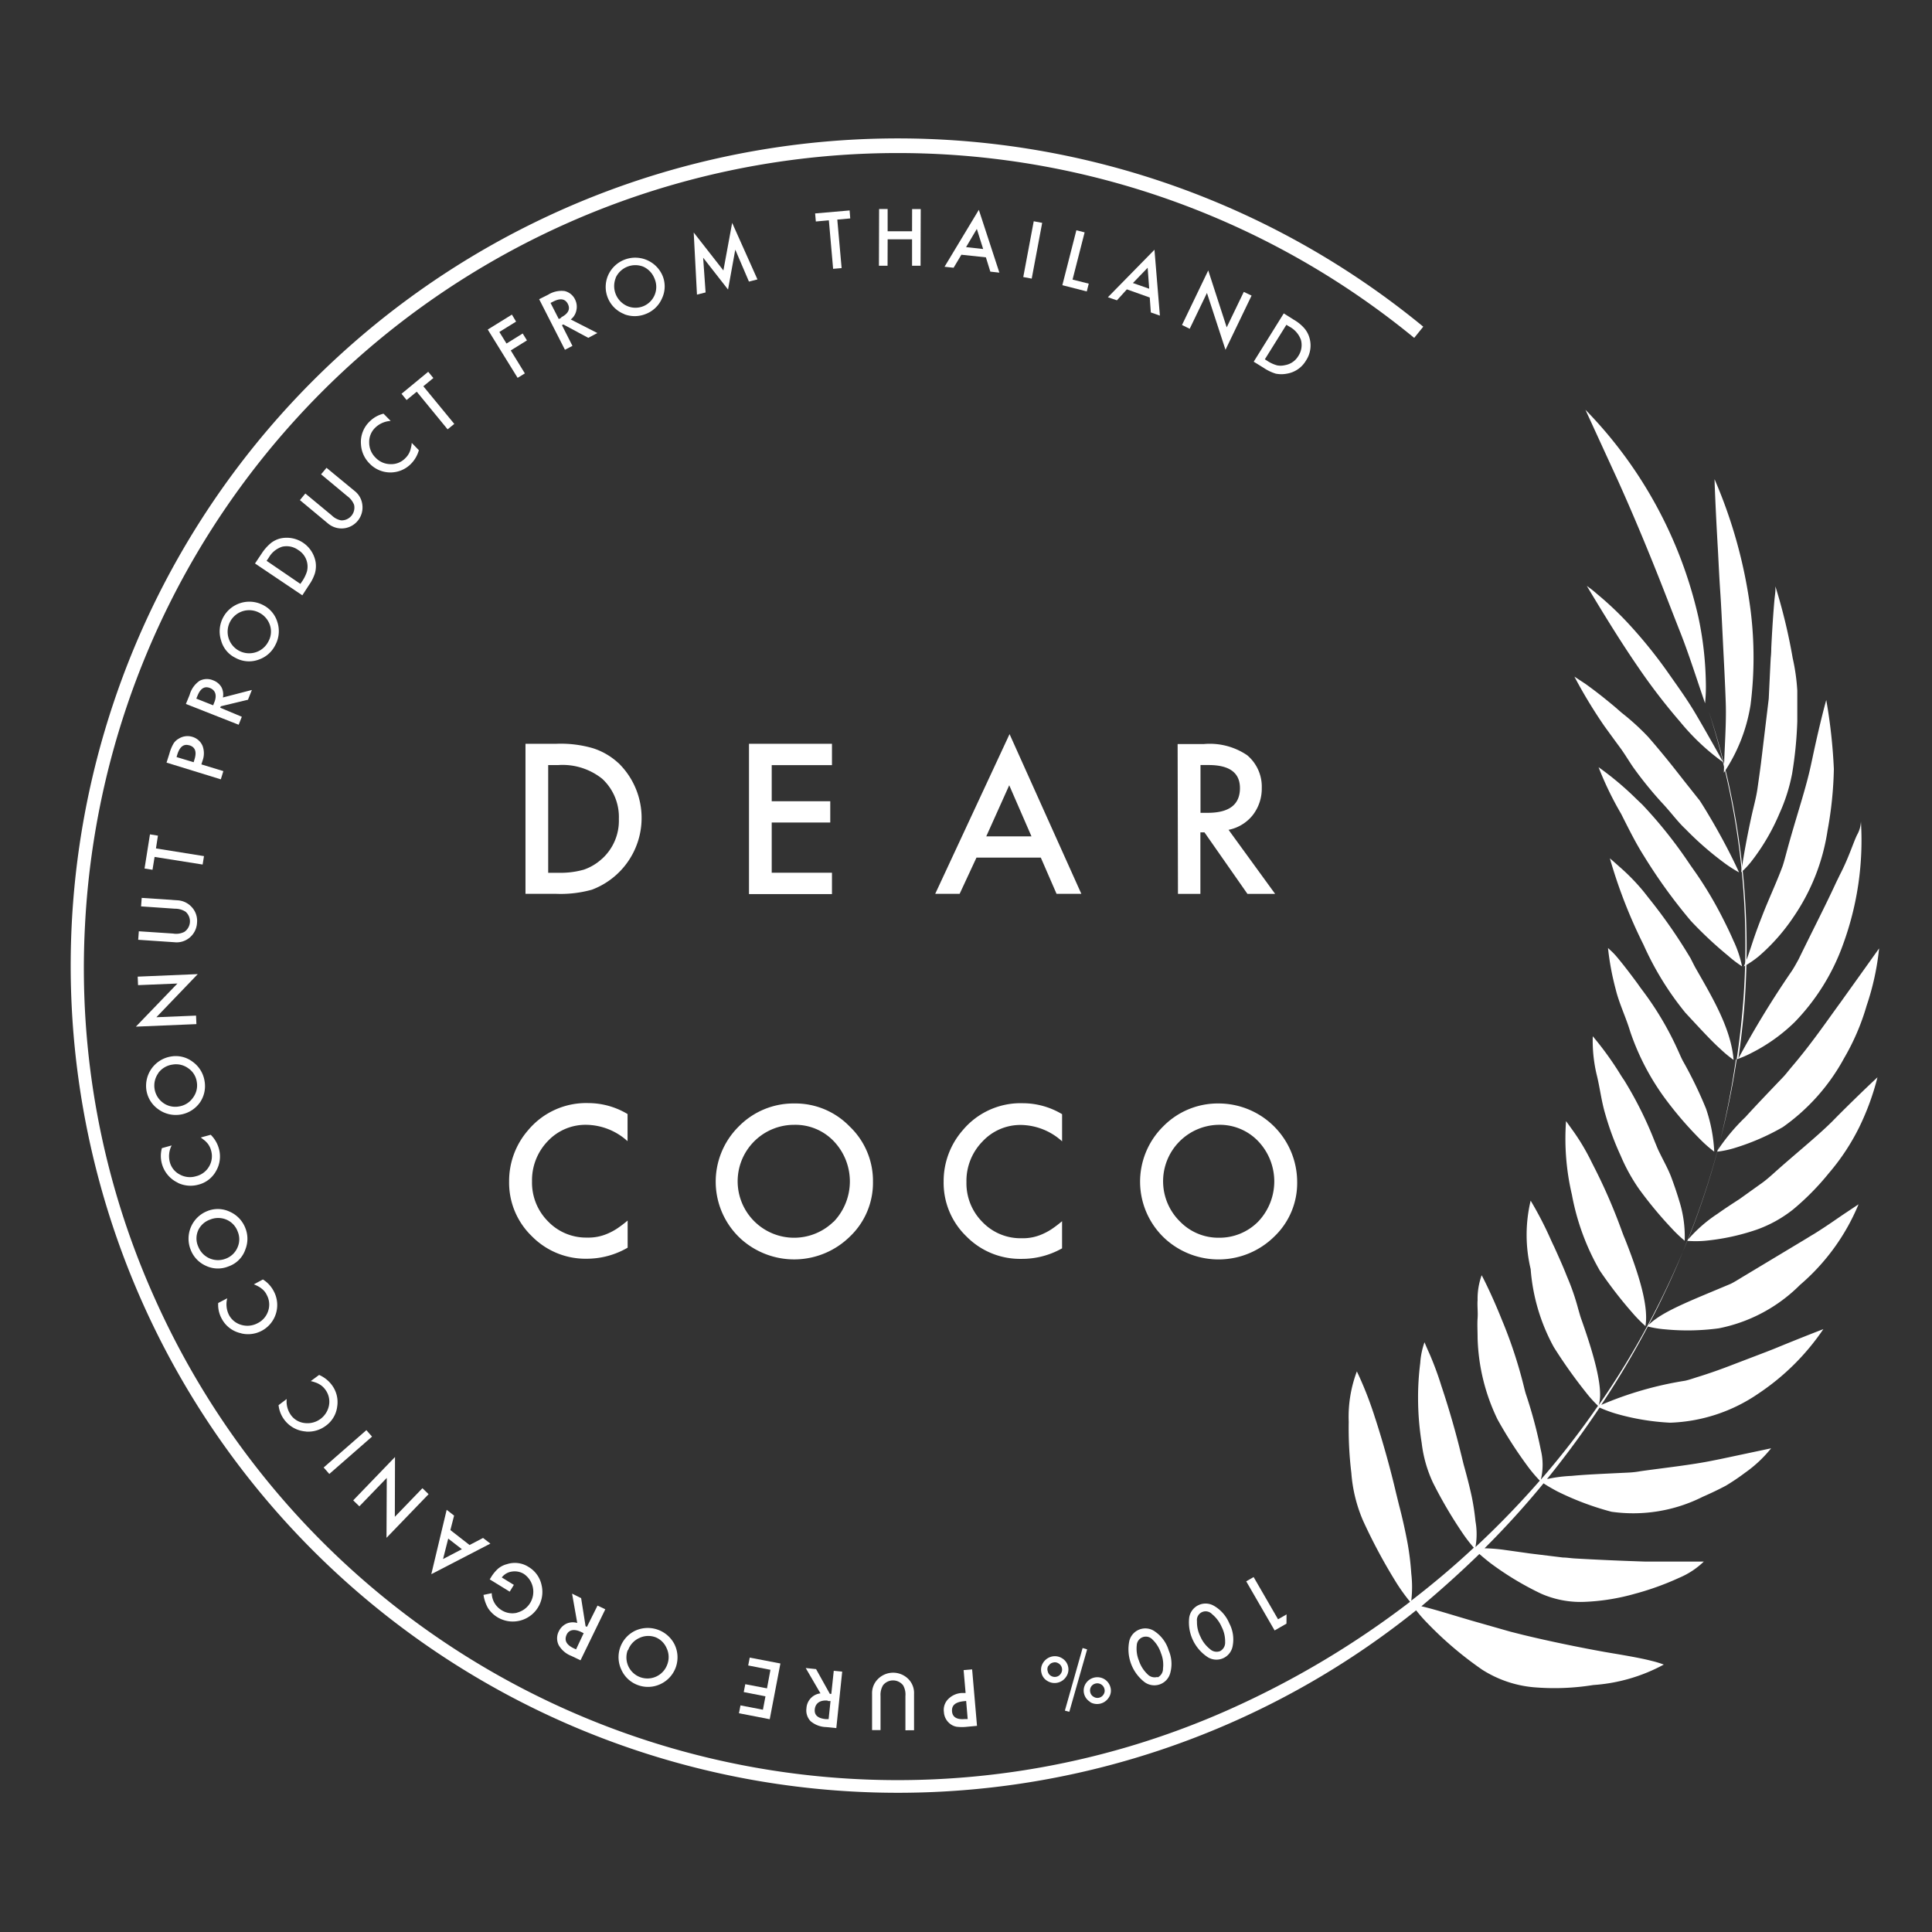 <svg xmlns="http://www.w3.org/2000/svg" width="112" height="112" viewBox="0 0 112 112">
  <rect x="0" y="0" width="112" height="112" fill="#333333" stroke="none"/>
  <g id="LOGO" transform="translate(-204.078 42.338)">
    <rect id="Rectangle_149" data-name="Rectangle 149" width="112" height="112" transform="translate(204.078 -42.338)" fill="rgba(255,255,255,0)"/>
    <g id="LOGO-2" data-name="LOGO" transform="translate(208.117 -42.801)">
      <path id="Path_6" data-name="Path 6" d="M24.115,55.052a1.128,1.128,0,0,0-.5-1.248,1.154,1.154,0,0,0-.928-.189,1.374,1.374,0,0,0-.8.629l-.126.184,1.957,1.311.126-.184a2.24,2.24,0,0,0,.273-.5Z" transform="translate(-10.364 -21.453)" fill="rgba(0,0,0,0)"/>
      <path id="Path_7" data-name="Path 7" d="M97.557,181.823c0,.336.278.488.745.446h.163l-.089-1.049h-.184C97.736,181.278,97.526,181.472,97.557,181.823Z" transform="translate(-46.4 -82.136)" fill="rgba(0,0,0,0)"/>
      <path id="Path_8" data-name="Path 8" d="M11.9,76.075l-.047.157.991.3.052-.173c.136-.435.037-.708-.3-.808S12.039,75.629,11.9,76.075Z" transform="translate(-5.653 -31.885)" fill="rgba(0,0,0,0)"/>
      <path id="Path_9" data-name="Path 9" d="M102.643,79.98l-1.353,2.964h2.644Z" transform="translate(-48.176 -34.002)" fill="rgba(0,0,0,0)"/>
      <path id="Path_10" data-name="Path 10" d="M10.8,113.231a1.206,1.206,0,0,0,.829-.525,1.175,1.175,0,0,0,.21-.887,1.149,1.149,0,0,0-.493-.8,1.2,1.2,0,0,0-.923-.215,1.219,1.219,0,0,0-.546,2.2A1.191,1.191,0,0,0,10.8,113.231Z" transform="translate(-4.474 -48.647)" fill="rgba(0,0,0,0)"/>
      <path id="Path_11" data-name="Path 11" d="M19.387,60.787a1.243,1.243,0,0,0-.944-.094,1.17,1.17,0,0,0-.719.6,1.238,1.238,0,0,0,2.187,1.154A1.18,1.18,0,0,0,20,61.511,1.259,1.259,0,0,0,19.387,60.787Z" transform="translate(-8.389 -24.807)" fill="rgba(0,0,0,0)"/>
      <path id="Path_12" data-name="Path 12" d="M118.9,174.279a.525.525,0,0,0-.907.33,1.841,1.841,0,0,0,.126.9,1.9,1.9,0,0,0,.488.776.572.572,0,0,0,.577.168.556.556,0,0,0,.33-.525,1.789,1.789,0,0,0-.121-.892A1.894,1.894,0,0,0,118.9,174.279Z" transform="translate(-56.11 -78.756)" fill="rgba(0,0,0,0)"/>
      <path id="Path_13" data-name="Path 13" d="M14.764,130.128a1.17,1.17,0,0,0,.939,0,1.191,1.191,0,0,0,.7-.661,1.154,1.154,0,0,0,0-.913,1.191,1.191,0,0,0-.65-.682,1.227,1.227,0,0,0-.955,0,1.191,1.191,0,0,0-.687.656,1.217,1.217,0,0,0,.64,1.605Z" transform="translate(-6.678 -56.726)" fill="rgba(0,0,0,0)"/>
      <path id="Path_14" data-name="Path 14" d="M127.3,79.1q0-1.338-1.82-1.338H125v2.749h.42Q127.3,80.509,127.3,79.1Z" transform="translate(-59.449 -32.946)" fill="rgba(0,0,0,0)"/>
      <path id="Path_15" data-name="Path 15" d="M14.842,69.208c-.315-.126-.556,0-.724.451l-.068.163.976.388.058-.147C15.256,69.628,15.178,69.339,14.842,69.208Z" transform="translate(-6.699 -28.859)" fill="rgba(0,0,0,0)"/>
      <path id="Path_16" data-name="Path 16" d="M83.006,182.172h.173l.11-1.049h-.157c-.467-.047-.719.1-.755.462S82.549,182.1,83.006,182.172Z" transform="translate(-39.182 -82.085)" fill="rgba(0,0,0,0)"/>
      <path id="Path_17" data-name="Path 17" d="M79.391,118.463a3.074,3.074,0,0,0-2.292-.944,3.284,3.284,0,1,0,2.282,5.618,3.378,3.378,0,0,0,0-4.674Z" transform="translate(-35.1 -51.849)" fill="rgba(0,0,0,0)"/>
      <path id="Path_18" data-name="Path 18" d="M54.861,173.64c-.142.3,0,.551.4.755l.157.073.456-.939-.142-.068C55.313,173.257,55.019,173.315,54.861,173.64Z" transform="translate(-26.077 -78.39)" fill="rgba(0,0,0,0)"/>
      <path id="Path_19" data-name="Path 19" d="M134.086,30.925a1.149,1.149,0,0,0,.157-.934,1.4,1.4,0,0,0-.656-.766l-.189-.115-1.248,2,.189.121a1.909,1.909,0,0,0,.525.231,1.075,1.075,0,0,0,.467,0,1.112,1.112,0,0,0,.755-.535Z" transform="translate(-62.848 -9.816)" fill="rgba(0,0,0,0)"/>
      <path id="Path_20" data-name="Path 20" d="M126.383,118.465a3.263,3.263,0,0,0-4.59,0,3.362,3.362,0,0,0,.037,4.69,3.1,3.1,0,0,0,2.25.913,3.147,3.147,0,0,0,2.313-.949,3.378,3.378,0,0,0,0-4.674Z" transform="translate(-57.48 -51.851)" fill="rgba(0,0,0,0)"/>
      <path id="Path_21" data-name="Path 21" d="M125.478,171.449a.506.506,0,0,0-.871.414,1.867,1.867,0,0,0,.2.892,1.893,1.893,0,0,0,.556.724.525.525,0,0,0,.876-.409,1.847,1.847,0,0,0-.2-.876,1.973,1.973,0,0,0-.561-.745Z" transform="translate(-59.261 -77.416)" fill="rgba(0,0,0,0)"/>
      <path id="Path_22" data-name="Path 22" d="M56.057,78.55a3.672,3.672,0,0,0-2.544-.8H52.92v6.242h.593a4.926,4.926,0,0,0,1.474-.184,3.2,3.2,0,0,0,1.049-5.246Z" transform="translate(-25.179 -32.939)" fill="rgba(0,0,0,0)"/>
      <path id="Path_23" data-name="Path 23" d="M112.983,180.022a.4.4,0,0,0,.32.052.42.42,0,0,0,.257-.194.394.394,0,0,0,.047-.315.425.425,0,0,0-.525-.309.414.414,0,0,0-.257.194.425.425,0,0,0-.047.32A.388.388,0,0,0,112.983,180.022Z" transform="translate(-53.632 -81.195)" fill="rgba(0,0,0,0)"/>
      <path id="Path_24" data-name="Path 24" d="M41.29,164.436l1.091-.572-.792-.614Z" transform="translate(-19.65 -73.592)" fill="rgba(0,0,0,0)"/>
      <path id="Path_25" data-name="Path 25" d="M108.3,177.657a.425.425,0,0,0,.32.047.4.4,0,0,0,.257-.194.393.393,0,0,0,.052-.315.414.414,0,0,0-.194-.262.383.383,0,0,0-.32-.047.425.425,0,0,0-.3.525A.388.388,0,0,0,108.3,177.657Z" transform="translate(-51.414 -80.067)" fill="rgba(0,0,0,0)"/>
      <path id="Path_26" data-name="Path 26" d="M60.917,24.9a1.2,1.2,0,0,0,1.6-1.574,1.254,1.254,0,0,0-.65-.7,1.175,1.175,0,0,0-.934,0,1.248,1.248,0,0,0-.031,2.292Z" transform="translate(-28.623 -6.69)" fill="rgba(0,0,0,0)"/>
      <path id="Path_27" data-name="Path 27" d="M118.4,22.8l-.855.886.944.33Z" transform="translate(-55.902 -6.816)" fill="rgba(0,0,0,0)"/>
      <path id="Path_28" data-name="Path 28" d="M62.374,176.417a1.248,1.248,0,0,0,1.511-1.71,1.175,1.175,0,0,0-.671-.619,1.2,1.2,0,0,0-.944.037,1.227,1.227,0,0,0-.635.708,1.191,1.191,0,0,0,.031.949A1.175,1.175,0,0,0,62.374,176.417Z" transform="translate(-29.282 -78.707)" fill="rgba(0,0,0,0)"/>
      <path id="Path_29" data-name="Path 29" d="M53.337,26.367l-.157.079.477.934.142-.073c.414-.215.525-.483.383-.8S53.747,26.158,53.337,26.367Z" transform="translate(-25.303 -8.448)" fill="rgba(0,0,0,0)"/>
      <path id="Path_30" data-name="Path 30" d="M99.734,18.51l-.624,1.054.991.11Z" transform="translate(-47.14 -4.776)" fill="rgba(0,0,0,0)"/>
      <path id="Path_31" data-name="Path 31" d="M55.8,76.528a3.918,3.918,0,0,0-1.484-.866,6.673,6.673,0,0,0-2.1-.257H50.41v8.7h1.8a6.72,6.72,0,0,0,2.051-.241A4.443,4.443,0,0,0,55.8,76.523Zm-.949,5.539A3.006,3.006,0,0,1,53.8,82.7a4.926,4.926,0,0,1-1.474.184h-.6V76.639h.593a3.672,3.672,0,0,1,2.544.8,3.021,3.021,0,0,1,.96,2.324A2.979,2.979,0,0,1,54.853,82.068Z" transform="translate(-23.986 -31.825)" fill="#fff"/>
      <path id="Path_32" data-name="Path 32" d="M75.11,84.123h4.81V82.885H76.427V79.974h3.394V78.741H76.427V76.648H79.92V75.41H75.11Z" transform="translate(-35.729 -31.829)" fill="#fff"/>
      <path id="Path_33" data-name="Path 33" d="M97.106,83.6l.976-2.1h3.73l.913,2.1h1.437L100,74.34,95.69,83.6Zm2.875-6.295,1.29,2.964H98.649Z" transform="translate(-45.514 -31.32)" fill="#fff"/>
      <path id="Path_34" data-name="Path 34" d="M122.5,84.122H123.8V80.555h.236l2.492,3.567h1.605l-2.7-3.714a2.387,2.387,0,0,0,1.4-.85,2.5,2.5,0,0,0,.525-1.574,2.382,2.382,0,0,0-.845-1.9,3.859,3.859,0,0,0-2.5-.65H122.48Zm1.306-7.47h.467q1.82,0,1.82,1.338,0,1.432-1.867,1.432h-.42Z" transform="translate(-58.251 -31.839)" fill="#fff"/>
      <path id="Path_35" data-name="Path 35" d="M53.106,116.377a3.625,3.625,0,0,1,2.355.949v-1.574a4.438,4.438,0,0,0-2.266-.635,4.38,4.38,0,0,0-3.5,1.574,4.48,4.48,0,0,0-1.1,2.969,4.307,4.307,0,0,0,1.317,3.174A4.359,4.359,0,0,0,53.1,124.14a4.721,4.721,0,0,0,2.366-.64v-1.574a6.907,6.907,0,0,1-.608.462,3.519,3.519,0,0,1-.561.3,2.77,2.77,0,0,1-1.18.226,3.058,3.058,0,0,1-2.271-.944,3.179,3.179,0,0,1-.923-2.313,3.263,3.263,0,0,1,.923-2.345A3,3,0,0,1,53.106,116.377Z" transform="translate(-23.12 -50.707)" fill="#fff"/>
      <path id="Path_36" data-name="Path 36" d="M79.194,116.492A4.375,4.375,0,0,0,76,115.16a4.443,4.443,0,0,0-3.221,1.322,4.5,4.5,0,0,0,.131,6.546,4.606,4.606,0,0,0,6.295-.147,4.3,4.3,0,0,0,1.343-3.189A4.354,4.354,0,0,0,79.194,116.492Zm-.934,5.524a3.273,3.273,0,1,1-2.282-5.618,3.074,3.074,0,0,1,2.292.944,3.378,3.378,0,0,1,0,4.674Z" transform="translate(-33.98 -50.728)" fill="#fff"/>
      <path id="Path_37" data-name="Path 37" d="M103.481,123.547v-1.574a6.914,6.914,0,0,1-.608.462,3.52,3.52,0,0,1-.561.3,2.769,2.769,0,0,1-1.18.226,3.058,3.058,0,0,1-2.271-.944,3.179,3.179,0,0,1-.923-2.313,3.263,3.263,0,0,1,.923-2.345,3,3,0,0,1,2.266-.965,3.625,3.625,0,0,1,2.355.949v-1.574a4.438,4.438,0,0,0-2.266-.635,4.37,4.37,0,0,0-3.5,1.574,4.48,4.48,0,0,0-1.1,2.969,4.307,4.307,0,0,0,1.317,3.174,4.359,4.359,0,0,0,3.189,1.306A4.721,4.721,0,0,0,103.481,123.547Z" transform="translate(-45.951 -50.716)" fill="#fff"/>
      <path id="Path_38" data-name="Path 38" d="M127.437,119.692a4.558,4.558,0,0,0-4.532-4.532,4.438,4.438,0,0,0-3.226,1.322,4.5,4.5,0,0,0,.131,6.546,4.6,4.6,0,0,0,6.295-.147A4.286,4.286,0,0,0,127.437,119.692Zm-4.558,3.252a3.1,3.1,0,0,1-2.229-.934,3.273,3.273,0,0,1,2.229-5.613,3.084,3.084,0,0,1,2.292.944,3.378,3.378,0,0,1,0,4.674,3.147,3.147,0,0,1-2.292.928Z" transform="translate(-56.278 -50.728)" fill="#fff"/>
      <path id="Path_39" data-name="Path 39" d="M104.8,62.916a14.823,14.823,0,0,1-1.049,2.875,12.82,12.82,0,0,1-1.768,2.68,14.965,14.965,0,0,1-2.067,2.1,7.343,7.343,0,0,1-2.13,1.18,12.956,12.956,0,0,1-3.027.645,6.327,6.327,0,0,1-.991,0c-.409,1.049-.845,2.051-1.322,3.048-.288.619-.593,1.227-.918,1.831.792-.792,2.465-1.416,4.763-2.387.194-.094.393-.22.6-.346l3.787-2.277c.147-.089.283-.178.425-.257.845-.525,1.443-.965,1.9-1.264l.7-.467a12.389,12.389,0,0,1-3.394,4.674A9.154,9.154,0,0,1,95.6,77.467a13.554,13.554,0,0,1-3.121.058,5.985,5.985,0,0,1-.991-.163,51.477,51.477,0,0,1-2.7,4.543,20.422,20.422,0,0,1,4.863-1.4c.215-.047.441-.126.671-.2.719-.22,1.427-.472,2.1-.734l1.936-.74.441-.173c1.7-.7,2.864-1.144,2.864-1.144a13.754,13.754,0,0,1-3.772,3.74,9.589,9.589,0,0,1-5.109,1.684,13.77,13.77,0,0,1-3.147-.525,7.517,7.517,0,0,1-.944-.351q-1.427,2.14-3.048,4.144a8.231,8.231,0,0,1,1.427-.184c.845-.084,1.972-.126,3.331-.194a5.287,5.287,0,0,0,.671-.079c1.374-.194,2.953-.362,4.2-.619l.446-.089,2.917-.619a7.344,7.344,0,0,1-1.495,1.406,12.786,12.786,0,0,1-1.128.761c-.425.226-.887.446-1.343.645a8.965,8.965,0,0,1-5.293.866,16.555,16.555,0,0,1-3.147-1.185c-.388-.21-.635-.357-.787-.462a50.657,50.657,0,0,1-3.42,3.766,9.851,9.851,0,0,1,1.128.089l1.532.215,1.888.231c.2,0,.425.037.65.052,1.332.079,2.833.142,4.139.184h3.373a4.648,4.648,0,0,1-1.437.944,16.263,16.263,0,0,1-2.581.928,12.469,12.469,0,0,1-2.885.462,5.665,5.665,0,0,1-2.534-.477,17.425,17.425,0,0,1-2.938-1.773c-.289-.226-.493-.4-.635-.525q-1.621,1.574-3.362,3.032c.289.063.677.168,1.175.315s1.086.325,1.768.525l2.229.635.75.189c1.479.357,3.195.713,4.721.986l.525.089c1,.168,1.7.3,2.177.425a5.9,5.9,0,0,1,.708.215,9.983,9.983,0,0,1-4.092,1.186,14.163,14.163,0,0,1-3.483.126,6.646,6.646,0,0,1-2.948-1.012,20.79,20.79,0,0,1-3.179-2.7,8.788,8.788,0,0,1-.656-.745,47.953,47.953,0,1,1,.414-74.414l-.525.65A47.179,47.179,0,0,0,.889,54.1,46.612,46.612,0,0,0,4.923,75.71,47.168,47.168,0,0,0,67.214,99.567a52.147,52.147,0,0,0,10.491-6.247,11.062,11.062,0,0,1-.761-1.049,32.3,32.3,0,0,1-1.957-3.635A8.555,8.555,0,0,1,74.3,85.85a21.55,21.55,0,0,1-.152-2.958,7.459,7.459,0,0,1,.472-2.927,20.6,20.6,0,0,1,.934,2.324c.052.142.094.294.147.446.42,1.3.855,2.838,1.185,4.254l.178.724c.21.8.378,1.574.5,2.235a15.976,15.976,0,0,1,.21,1.731,6.789,6.789,0,0,1,0,1.574c1.254-.965,2.471-1.988,3.625-3.069a8.428,8.428,0,0,1-.661-.86,25.673,25.673,0,0,1-1.71-2.917,7.485,7.485,0,0,1-.65-2.292,16.445,16.445,0,0,1-.21-2.534,15.658,15.658,0,0,1,.126-2.1,4.437,4.437,0,0,1,.247-1.206s.1.252.294.677a18.642,18.642,0,0,1,.656,1.763c.037.126.084.252.121.372.362,1.1.74,2.4,1.049,3.672.052.2.1.414.152.614.184.656.341,1.269.462,1.831a13.783,13.783,0,0,1,.22,1.443,4.233,4.233,0,0,1,0,1.5,51.655,51.655,0,0,0,3.73-3.85,8.258,8.258,0,0,1-.7-.829,24.843,24.843,0,0,1-1.752-2.722,11.512,11.512,0,0,1-1.154-4.721c0-.4-.026-.782,0-1.144s-.026-.729,0-1.049a4.018,4.018,0,0,1,.236-1.443s.493.918,1.091,2.387c.052.126.1.252.157.383a26.7,26.7,0,0,1,1.18,3.609c.052.21.1.414.168.608a26.585,26.585,0,0,1,.834,3.147,3.625,3.625,0,0,1,0,1.715,48.3,48.3,0,0,0,3.315-4.28,6.817,6.817,0,0,1-.7-.776,28.8,28.8,0,0,1-1.862-2.623,11.147,11.147,0,0,1-1.343-4.527,8.521,8.521,0,0,1,0-3.966,21.117,21.117,0,0,1,1.186,2.3c.058.126.115.252.178.378.236.525.5,1.1.74,1.715a13.353,13.353,0,0,1,.656,1.9c.063.21.115.414.184.6.8,2.256,1.285,4.107,1,4.962A47.735,47.735,0,0,0,92.45,75.39a46.98,46.98,0,0,0,4.59-17.137,43.879,43.879,0,0,0-1.2-13.612,13.083,13.083,0,0,1-2.471-2.324A34.774,34.774,0,0,1,90.9,39.1c-.907-1.317-1.862-2.854-2.948-4.669a6.265,6.265,0,0,1,.593.467,19.006,19.006,0,0,1,1.684,1.574,27.412,27.412,0,0,1,2.544,3.147c.472.671,1.018,1.427,1.511,2.266s1.007,1.752,1.574,2.764q-.372-1.5-.845-2.974c.383,1.165.724,2.345,1.007,3.541h0a44.021,44.021,0,0,1,1.1,13.046c-.079,1.2-.215,2.381-.383,3.562a54.978,54.978,0,0,1,3.09-5.062c.142-.215.273-.456.4-.687.818-1.679,1.574-3.147,2.151-4.4.079-.168.163-.33.236-.488.525-1.012.75-1.789,1-2.319a1.692,1.692,0,0,0,.226-.782,17.516,17.516,0,0,1-1.012,7.061A12.532,12.532,0,0,1,100,59.716a10.051,10.051,0,0,1-2.476,1.773,6.113,6.113,0,0,1-.934.4,46.6,46.6,0,0,1-1.049,5.246,11.425,11.425,0,0,1,1.605-1.915c.635-.7,1.359-1.453,2.156-2.287.173-.178.33-.388.493-.582,1.165-1.359,2.056-2.675,2.859-3.772l.3-.42c1.233-1.721,1.941-2.717,1.941-2.717a15.106,15.106,0,0,1-.724,3.32,13.37,13.37,0,0,1-1.311,3.053A11.726,11.726,0,0,1,99.317,65.8a13.466,13.466,0,0,1-2.843,1.227,5.807,5.807,0,0,1-.96.2,46.845,46.845,0,0,1-1.7,5.1,8.2,8.2,0,0,1,1.715-1.5c.383-.273.813-.556,1.269-.85L98.163,69c.184-.136.372-.3.556-.462,1.206-1.091,2.513-2.13,3.436-3.042l.351-.357C103.9,63.745,104.8,62.916,104.8,62.916Z" transform="translate(0)" fill="#fff"/>
      <path id="Path_40" data-name="Path 40" d="M182.85,78.6Z" transform="translate(-86.953 -33.346)" fill="#fff"/>
      <path id="Path_41" data-name="Path 41" d="M187.305,80.2c-.367.991-.834,1.967-1.2,2.927-.189.477-.367.96-.525,1.437s-.31.965-.525,1.453a5.773,5.773,0,0,0,.871-.593,11.306,11.306,0,0,0,2-2.261,12,12,0,0,0,1.983-5.02,21.854,21.854,0,0,0,.367-3.572,31.1,31.1,0,0,0-.441-4s-.341,1.191-.813,3.425c-.037.168-.074.346-.115.525-.3,1.348-.881,3.037-1.38,4.9C187.457,79.682,187.389,79.944,187.305,80.2Z" transform="translate(-88.004 -29.528)" fill="#fff"/>
      <path id="Path_42" data-name="Path 42" d="M184.76,74.591a4.913,4.913,0,0,0,.687-.755,12.291,12.291,0,0,0,1.537-2.665,10.173,10.173,0,0,0,.729-2.3,22.923,22.923,0,0,0,.3-3.027V64.063a11.662,11.662,0,0,0-.268-1.894,32.717,32.717,0,0,0-1-4.149v.2c0,.136-.037.362-.063.65-.052.608-.121,1.526-.178,2.728a5.423,5.423,0,0,1-.031.567c-.037.7-.073,1.485-.115,2.361l-.346,2.875c-.031.273-.068.556-.1.834-.068.525-.136,1.007-.21,1.521s-.226,1.049-.341,1.574C185.127,72.4,184.923,73.479,184.76,74.591Z" transform="translate(-87.861 -23.561)" fill="#fff"/>
      <path id="Path_43" data-name="Path 43" d="M183.9,59.279a9.753,9.753,0,0,1-1.542,3.9h0c.031-1.416.152-2.791.11-4.044s-.11-2.45-.163-3.525-.1-2.1-.157-2.932-.094-1.658-.131-2.35c-.163-2.791-.2-4.165-.2-4.165a28.1,28.1,0,0,1,2.1,7.674,21.939,21.939,0,0,1-.016,5.445Z" transform="translate(-86.463 -17.922)" fill="#fff"/>
      <path id="Path_44" data-name="Path 44" d="M171.689,47.937c.42,1.049.871,2.229,1.364,3.478s.923,2.623,1.432,4.1a9.837,9.837,0,0,0,.042-1.3,19.566,19.566,0,0,0-.425-3.672A25.179,25.179,0,0,0,167.55,38.5l1.909,4.16C170.084,44.05,170.839,45.807,171.689,47.937Z" transform="translate(-79.679 -14.281)" fill="#fff"/>
      <path id="Path_45" data-name="Path 45" d="M167.334,125.781a24.933,24.933,0,0,0,1.894,2.45,8.038,8.038,0,0,0,.75.761c.189-1.133-.346-2.922-1.185-5.041-.084-.194-.163-.409-.241-.624a32.005,32.005,0,0,0-1.574-3.6c-.063-.126-.126-.247-.184-.367a12.729,12.729,0,0,0-1-1.668l-.42-.582a14.2,14.2,0,0,0,.341,4.27A13.835,13.835,0,0,0,167.334,125.781Z" transform="translate(-78.628 -51.655)" fill="#fff"/>
      <path id="Path_46" data-name="Path 46" d="M172.217,114.455c-.1-.194-.178-.409-.268-.619a21.962,21.962,0,0,0-1.783-3.572q-.126-.178-.236-.362a18.462,18.462,0,0,0-1.574-2.172,8.545,8.545,0,0,0,.215,2.177c.2.787.278,1.574.525,2.387a16.446,16.446,0,0,0,.871,2.345,10.664,10.664,0,0,0,1.049,1.915,23.019,23.019,0,0,0,1.915,2.313,7.7,7.7,0,0,0,.755.719,6.862,6.862,0,0,0-.32-2.324c-.126-.425-.278-.871-.451-1.338S172.464,114.964,172.217,114.455Z" transform="translate(-80.061 -47.195)" fill="#fff"/>
      <path id="Path_47" data-name="Path 47" d="M176.2,109.783a8.985,8.985,0,0,0-.477-2.492,24,24,0,0,0-1.311-2.712c-.11-.194-.2-.414-.294-.619a18.081,18.081,0,0,0-2.1-3.551c-.089-.121-.173-.236-.252-.351-.525-.713-.928-1.227-1.222-1.574a3.672,3.672,0,0,0-.367-.378l-.136-.126a15.635,15.635,0,0,0,.446,2.392c.194.808.6,1.642.834,2.429a14.273,14.273,0,0,0,2.182,4.107,21.225,21.225,0,0,0,1.92,2.2,7.283,7.283,0,0,0,.776.677Z" transform="translate(-80.863 -42.56)" fill="#fff"/>
      <path id="Path_48" data-name="Path 48" d="M177.421,99.742c-.147-1.789-1.191-3.551-2.161-5.246-.115-.2-.22-.414-.325-.624a30.2,30.2,0,0,0-2.429-3.5l-.267-.341a11.978,11.978,0,0,0-1.464-1.505c-.351-.315-.525-.462-.525-.462a29.011,29.011,0,0,0,1.951,5.01,17.473,17.473,0,0,0,2.429,3.945c.9.97,1.537,1.663,2.03,2.1a6.618,6.618,0,0,0,.761.629Z" transform="translate(-80.963 -37.843)" fill="#fff"/>
      <path id="Path_49" data-name="Path 49" d="M176.837,88.1c-.2-.467-.42-.918-.645-1.359a22.445,22.445,0,0,0-1.484-2.513l-.43-.614a26.156,26.156,0,0,0-2.738-3.441l-.341-.325A17.642,17.642,0,0,0,169,78a18.883,18.883,0,0,0,1.306,2.7c.435.86.839,1.684,1.322,2.444a30.689,30.689,0,0,0,2.728,3.772,22.983,22.983,0,0,0,2.161,2.02,6.648,6.648,0,0,0,.8.608,6.529,6.529,0,0,0-.477-1.443Z" transform="translate(-80.368 -33.061)" fill="#fff"/>
      <path id="Path_50" data-name="Path 50" d="M173.6,75.186l-.907-1.144-.477-.608c-.577-.734-1.117-1.38-1.605-1.941a13.915,13.915,0,0,0-1.537-1.4l-.362-.315c-.771-.65-1.353-1.086-1.742-1.364l-.64-.42a28.722,28.722,0,0,0,1.731,2.859c.309.425.608.839.9,1.233s.525.8.782,1.17a22.039,22.039,0,0,0,1.616,2c.561.593.949,1.144,1.411,1.574a18.424,18.424,0,0,0,2.219,1.941,7.438,7.438,0,0,0,.887.572c-.483-1.049-.991-2-1.505-2.89C174.114,76.015,173.863,75.59,173.6,75.186Z" transform="translate(-79.099 -28.306)" fill="#fff"/>
      <path id="Path_51" data-name="Path 51" d="M132.394,170.2l.005-.535-.493.283L130.49,167.5l-.43.247,1.647,2.848Z" transform="translate(-61.855 -75.613)" fill="#fff"/>
      <path id="Path_52" data-name="Path 52" d="M125.182,170.559a.96.96,0,0,0-1.437.677,2.408,2.408,0,0,0,1.091,2.308.955.955,0,0,0,1.432-.682,1.993,1.993,0,0,0-.2-1.29A2.1,2.1,0,0,0,125.182,170.559Zm.357,2.623a.561.561,0,0,1-.588-.115,1.894,1.894,0,0,1-.556-.724,1.868,1.868,0,0,1-.2-.892.506.506,0,0,1,.871-.414,1.972,1.972,0,0,1,.561.745,1.846,1.846,0,0,1,.2.876A.556.556,0,0,1,125.539,173.181Z" transform="translate(-58.844 -77.003)" fill="#fff"/>
      <path id="Path_53" data-name="Path 53" d="M118.6,173.368a.955.955,0,0,0-1.5.525,2.4,2.4,0,0,0,.876,2.392.955.955,0,0,0,1.495-.525,1.978,1.978,0,0,0-.089-1.306A2.035,2.035,0,0,0,118.6,173.368Zm.121,2.623a.572.572,0,0,1-.577-.168,1.9,1.9,0,0,1-.488-.776,1.841,1.841,0,0,1-.126-.9.525.525,0,0,1,.907-.33,1.894,1.894,0,0,1,.493.787,1.789,1.789,0,0,1,.121.892.556.556,0,0,1-.31.519Z" transform="translate(-55.669 -78.312)" fill="#fff"/>
      <path id="Path_54" data-name="Path 54" d="M107.774,177.691a.782.782,0,0,0,.6.084.8.8,0,0,0,.483-.357.735.735,0,0,0,.1-.577.75.75,0,0,0-.362-.483.782.782,0,0,0-.593-.089.818.818,0,0,0-.493.357.74.74,0,0,0-.094.593A.719.719,0,0,0,107.774,177.691Zm.052-.881a.372.372,0,0,1,.257-.194.383.383,0,0,1,.32.047.414.414,0,0,1,.194.262.393.393,0,0,1-.052.315.4.4,0,0,1-.257.194.425.425,0,0,1-.32-.047.388.388,0,0,1-.189-.262.372.372,0,0,1,.047-.341Z" transform="translate(-51.078 -79.771)" fill="#fff"/>
      <path id="Path_55" data-name="Path 55" d="M111.31,175.419l-.262-.079-1.028,3.63.257.068Z" transform="translate(-52.327 -79.34)" fill="#fff"/>
      <path id="Path_56" data-name="Path 56" d="M112.472,180.011a.8.8,0,0,0,1.086-.273.708.708,0,0,0,.094-.577.787.787,0,0,0-.357-.483.8.8,0,0,0-1.086.268.761.761,0,0,0,.262,1.049Zm.047-.881a.414.414,0,0,1,.257-.194.425.425,0,0,1,.525.309.393.393,0,0,1-.047.315.42.42,0,0,1-.257.194.4.4,0,0,1-.32-.052.388.388,0,0,1-.194-.252.425.425,0,0,1,.037-.32Z" transform="translate(-53.315 -80.874)" fill="#fff"/>
      <path id="Path_57" data-name="Path 57" d="M96.883,179.431a.881.881,0,0,0-.241.74.923.923,0,0,0,.341.671.85.85,0,0,0,.393.184,2.619,2.619,0,0,0,.624,0l.561-.052-.283-3.273-.493.042.115,1.327H97.67a1.191,1.191,0,0,0-.787.362Zm1.049.1.089,1.049h-.163c-.467.042-.719-.11-.745-.446s.178-.525.635-.582Z" transform="translate(-45.962 -80.462)" fill="#fff"/>
      <path id="Path_58" data-name="Path 58" d="M91.143,181.407v-2.1a1.154,1.154,0,0,0-.32-.86,1.243,1.243,0,0,0-1.783,0,1.149,1.149,0,0,0-.33.85v2.1H89.2v-1.983a1.081,1.081,0,0,1,.147-.619.74.74,0,0,1,1.165.011,1.075,1.075,0,0,1,.131.619v1.983Z" transform="translate(-42.194 -80.639)" fill="#fff"/>
      <path id="Path_59" data-name="Path 59" d="M81.417,179.884a.9.9,0,0,0,.241.75,1.463,1.463,0,0,0,.913.341l.577.058.341-3.273L83,177.713l-.142,1.338h-.084l-.8-1.437-.6-.063.855,1.469A.918.918,0,0,0,81.417,179.884Zm1.238-.42h.157l-.11,1.049h-.173c-.456-.047-.666-.236-.629-.572s.288-.546.755-.5Z" transform="translate(-38.705 -80.391)" fill="#fff"/>
      <path id="Path_60" data-name="Path 60" d="M74.089,179.17l-.089.456,1.784.346.619-3.231-1.778-.341-.089.456,1.29.252-.2,1.075-1.259-.241-.089.456,1.259.247-.147.776Z" transform="translate(-35.201 -79.844)" fill="#fff"/>
      <path id="Path_61" data-name="Path 61" d="M61.8,176.432a1.689,1.689,0,0,0,1.317-.052,1.71,1.71,0,0,0,.8-2.34,1.741,1.741,0,0,0-2.25-.761,1.7,1.7,0,0,0-.813,2.266A1.673,1.673,0,0,0,61.8,176.432Zm-.556-2.02a1.227,1.227,0,0,1,.656-.708,1.2,1.2,0,0,1,.944-.037,1.175,1.175,0,0,1,.629.619,1.2,1.2,0,0,1,.037.97,1.219,1.219,0,1,1-2.287-.845Z" transform="translate(-28.872 -78.287)" fill="#fff"/>
      <path id="Path_62" data-name="Path 62" d="M54.442,171.072a.944.944,0,0,0-.446.456.886.886,0,0,0,0,.787,1.448,1.448,0,0,0,.74.629l.525.252,1.437-2.958-.451-.215-.614,1.233-.079-.037-.257-1.626-.525-.262.3,1.7A.907.907,0,0,0,54.442,171.072Zm.86.483.142.068-.441.939-.157-.073c-.409-.2-.525-.451-.4-.755S54.883,171.35,55.3,171.554Z" transform="translate(-25.647 -76.483)" fill="#fff"/>
      <path id="Path_63" data-name="Path 63" d="M47.737,168.821a1.165,1.165,0,0,1-.934-.152,1.186,1.186,0,0,1-.556-.976l-.477.1a2.224,2.224,0,0,0,.262.766,1.715,1.715,0,0,0,3.105-1.332,1.605,1.605,0,0,0-.745-1.049,1.469,1.469,0,0,0-1.259-.168,1.291,1.291,0,0,0-.525.268,2.23,2.23,0,0,0-.42.525l-.058.089,1.159.713.241-.393-.7-.43a.876.876,0,0,1,.587-.341,1.018,1.018,0,0,1,.692.136,1.248,1.248,0,0,1-.4,2.245Z" transform="translate(-21.78 -74.872)" fill="#fff"/>
      <path id="Path_64" data-name="Path 64" d="M43,161.7l-.782.409-1.112-.866.215-.839-.43-.336L40,163.8l3.425-1.773Zm-2.319,1.222.3-1.185.792.614Z" transform="translate(-19.036 -72.08)" fill="#fff"/>
      <path id="Path_65" data-name="Path 65" d="M35.74,156.386l-.357-.346-1.6,1.658.01-3.467-2.423,2.513.357.346,1.589-1.647-.016,3.473Z" transform="translate(-14.933 -69.304)" fill="#fff"/>
      <rect id="Rectangle_57" data-name="Rectangle 57" width="3.289" height="0.498" transform="translate(14.724 85.535) rotate(-41.16)" fill="#fff"/>
      <path id="Path_66" data-name="Path 66" d="M24.715,148.444a1.7,1.7,0,0,0,1.144-.336,1.61,1.61,0,0,0,.661-1.117,1.647,1.647,0,0,0-.32-1.259,1.831,1.831,0,0,0-.729-.572l-.483.357a2.618,2.618,0,0,1,.283.084,1.161,1.161,0,0,1,.215.1,1.049,1.049,0,0,1,.336.3,1.164,1.164,0,0,1,.226.9,1.269,1.269,0,0,1-1.406,1.049,1.128,1.128,0,0,1-.808-.467,1.359,1.359,0,0,1-.241-.928l-.472.357a1.71,1.71,0,0,0,1.574,1.526Z" transform="translate(-11.011 -64.991)" fill="#fff"/>
      <path id="Path_67" data-name="Path 67" d="M17.785,137.736a1.691,1.691,0,0,0,1.883-2.444,1.742,1.742,0,0,0-.629-.682l-.525.283a2.056,2.056,0,0,1,.262.121,1.2,1.2,0,0,1,.2.136.97.97,0,0,1,.283.351,1.164,1.164,0,0,1,.089.923,1.2,1.2,0,0,1-.614.719,1.243,1.243,0,0,1-.944.1,1.159,1.159,0,0,1-.724-.587,1.38,1.38,0,0,1-.094-.955l-.525.273a1.673,1.673,0,0,0,.184.871,1.652,1.652,0,0,0,1.154.886Z" transform="translate(-7.837 -59.975)" fill="#fff"/>
      <path id="Path_68" data-name="Path 68" d="M14.184,130.122a1.616,1.616,0,0,0,1.3.031,1.574,1.574,0,0,0,.981-.991,1.668,1.668,0,0,0,0-1.222,1.71,1.71,0,0,0-.913-.96,1.616,1.616,0,0,0-1.306-.031,1.721,1.721,0,0,0-.96,2.224A1.673,1.673,0,0,0,14.184,130.122Zm-.462-2.051a1.191,1.191,0,0,1,.687-.629,1.227,1.227,0,0,1,.955,0,1.191,1.191,0,0,1,.65.682,1.154,1.154,0,0,1,0,.913,1.191,1.191,0,0,1-.7.671,1.227,1.227,0,0,1-1.574-.682A1.154,1.154,0,0,1,13.723,128.071Z" transform="translate(-6.277 -56.275)" fill="#fff"/>
      <path id="Path_69" data-name="Path 69" d="M11.1,121.415a1.7,1.7,0,0,0,1.191.1,1.611,1.611,0,0,0,1.023-.8,1.673,1.673,0,0,0,.157-1.29,1.8,1.8,0,0,0-.472-.8l-.577.157.231.178a1.717,1.717,0,0,1,.168.173,1.1,1.1,0,0,1,.2.409,1.17,1.17,0,0,1-.115.918,1.2,1.2,0,0,1-.755.567,1.217,1.217,0,0,1-.949-.1,1.128,1.128,0,0,1-.577-.729,1.353,1.353,0,0,1,.11-.955l-.567.157a1.715,1.715,0,0,0,.934,2.009Z" transform="translate(-4.822 -52.378)" fill="#fff"/>
      <path id="Path_70" data-name="Path 70" d="M9.188,113a1.715,1.715,0,0,0,2.429-.414,1.673,1.673,0,0,0,.257-1.2,1.7,1.7,0,0,0-.687-1.133,1.616,1.616,0,0,0-1.269-.309A1.721,1.721,0,0,0,8.5,111.9,1.663,1.663,0,0,0,9.188,113Zm0-2.1a1.233,1.233,0,0,1,.818-.488,1.2,1.2,0,0,1,.923.215,1.149,1.149,0,0,1,.493.8,1.175,1.175,0,0,1-.21.886,1.207,1.207,0,0,1-.829.525,1.191,1.191,0,0,1-.923-.215,1.233,1.233,0,0,1-.273-1.71Z" transform="translate(-4.051 -48.233)" fill="#fff"/>
      <path id="Path_71" data-name="Path 71" d="M10.855,103.761l-.021-.493-2.3.094,2.4-2.5-3.483.147.021.493,2.282-.094-2.408,2.5Z" transform="translate(-3.508 -43.929)" fill="#fff"/>
      <path id="Path_72" data-name="Path 72" d="M9.624,94.507l-1.978-.131-.037.493,2.1.142a1.17,1.17,0,0,0,.876-.262,1.2,1.2,0,0,0,.435-.866,1.17,1.17,0,0,0-.315-.918,1.2,1.2,0,0,0-.792-.383l-2.1-.142-.037.493,1.978.136a1.086,1.086,0,0,1,.608.178.74.74,0,0,1-.079,1.165,1.049,1.049,0,0,1-.661.094Z" transform="translate(-3.637 -39.926)" fill="#fff"/>
      <path id="Path_73" data-name="Path 73" d="M8.625,85.42,8.31,87.4l.462.073.121-.745,2.785.441.079-.488-2.785-.446.115-.74Z" transform="translate(-3.97 -36.588)" fill="#fff"/>
      <path id="Path_74" data-name="Path 74" d="M11.464,74.7a.824.824,0,0,0-.32.294,2.366,2.366,0,0,0-.236.577l-.168.525,3.147.97.147-.477L12.76,76.2l.068-.215a1.233,1.233,0,0,0,0-.86.923.923,0,0,0-.6-.525.95.95,0,0,0-.766.1Zm.6.393c.336.1.435.372.3.808l-.052.173-.991-.3.047-.157c.142-.446.372-.624.7-.519Z" transform="translate(-5.125 -31.424)" fill="#fff"/>
      <path id="Path_75" data-name="Path 75" d="M14.942,68.726a.923.923,0,0,0-.483-.4.913.913,0,0,0-.792.031,1.464,1.464,0,0,0-.572.813l-.215.525L15.938,70.9l.184-.462-1.254-.525.037-.084,1.574-.378.226-.567-1.679.435A.918.918,0,0,0,14.942,68.726Zm-.425.9-.058.147-.976-.388.068-.163c.168-.425.409-.577.724-.451S14.7,69.192,14.517,69.628Z" transform="translate(-6.142 -28.423)" fill="#fff"/>
      <path id="Path_76" data-name="Path 76" d="M19.962,60.909a1.626,1.626,0,0,0-.834-1.007,1.721,1.721,0,0,0-2.434,2.056,1.574,1.574,0,0,0,.824,1,1.626,1.626,0,0,0,1.39.094,1.673,1.673,0,0,0,.918-.813,1.7,1.7,0,0,0,.136-1.332Zm-.525,1.1a1.249,1.249,0,1,1-.53-1.663,1.259,1.259,0,0,1,.619.724,1.18,1.18,0,0,1-.089.939Z" transform="translate(-7.915 -24.363)" fill="#fff"/>
      <path id="Path_77" data-name="Path 77" d="M23.641,55.386a2.512,2.512,0,0,0,.351-.692,1.532,1.532,0,0,0,.042-.645,1.7,1.7,0,0,0-2.025-1.38,1.437,1.437,0,0,0-.582.283,2.707,2.707,0,0,0-.525.6l-.383.572,2.743,1.846Zm-2.45-1.416.126-.184a1.374,1.374,0,0,1,.782-.635,1.154,1.154,0,0,1,.928.194,1.128,1.128,0,0,1,.5,1.254,2.24,2.24,0,0,1-.252.525l-.126.184Z" transform="translate(-9.775 -20.996)" fill="#fff"/>
      <path id="Path_78" data-name="Path 78" d="M27.882,47.958a1.049,1.049,0,0,1-.551-.289L25.8,46.4l-.315.383,1.626,1.353a1.216,1.216,0,0,0,1.993-1.086,1.18,1.18,0,0,0-.451-.8L27.027,44.91l-.315.378,1.526,1.269a1.117,1.117,0,0,1,.388.5.74.74,0,0,1-.745.9Z" transform="translate(-12.138 -17.328)" fill="#fff"/>
      <path id="Path_79" data-name="Path 79" d="M33.945,39.35l-.414-.42a1.684,1.684,0,0,0-.782.43,1.647,1.647,0,0,0-.525,1.359,1.694,1.694,0,0,0,.488,1.091,1.672,1.672,0,0,0,2.4.037,1.815,1.815,0,0,0,.467-.8l-.414-.425a1.229,1.229,0,0,1-.047.289,1.149,1.149,0,0,1-.068.226,1.086,1.086,0,0,1-.257.372,1.123,1.123,0,0,1-.86.346,1.2,1.2,0,0,1-.866-.378A1.217,1.217,0,0,1,32.7,40.6a1.138,1.138,0,0,1,.351-.86A1.39,1.39,0,0,1,33.945,39.35Z" transform="translate(-15.336 -14.485)" fill="#fff"/>
      <path id="Path_80" data-name="Path 80" d="M39.768,37.321l-1.794-2.182.582-.477-.3-.362L36.71,35.575l.294.362.588-.483,1.789,2.182Z" transform="translate(-17.472 -12.284)" fill="#fff"/>
      <path id="Path_81" data-name="Path 81" d="M47.645,27.98l-1.4.866,1.731,2.8.42-.257-.818-1.332.939-.582-.247-.4-.939.582-.414-.671.97-.6Z" transform="translate(-22.008 -9.279)" fill="#fff"/>
      <path id="Path_82" data-name="Path 82" d="M54.008,25.868a.9.9,0,0,0-.608-.5,1.453,1.453,0,0,0-.955.21l-.525.262,1.495,2.932.435-.226-.608-1.2.079-.042,1.448.776.525-.278-1.542-.787a.887.887,0,0,0,.325-.525A.939.939,0,0,0,54.008,25.868ZM53.2,26.917l-.142.073-.477-.934.157-.079c.409-.21.692-.163.845.136s.031.561-.383.776Z" transform="translate(-24.704 -8.032)" fill="#fff"/>
      <path id="Path_83" data-name="Path 83" d="M60.342,24.96a1.7,1.7,0,0,0,1.227,0,1.679,1.679,0,0,0,.965-.907,1.621,1.621,0,0,0,.042-1.306,1.721,1.721,0,0,0-3.147-.073,1.689,1.689,0,0,0,.934,2.287Zm-.493-2.1a1.253,1.253,0,0,1,1.61-.65,1.254,1.254,0,0,1,.65.7,1.206,1.206,0,0,1-1.6,1.574,1.264,1.264,0,0,1-.645-1.642Z" transform="translate(-28.2 -6.285)" fill="#fff"/>
      <path id="Path_84" data-name="Path 84" d="M70.721,20.6,69,18.4l.189,3.6.5-.126-.142-2.014,1.443,1.846.42-2.313.792,1.852.493-.126L71.229,17.84Z" transform="translate(-32.824 -4.458)" fill="#fff"/>
      <path id="Path_85" data-name="Path 85" d="M84.414,16.47l-2,.173.042.467.755-.068.247,2.812.493-.042L83.7,17l.75-.068Z" transform="translate(-39.2 -3.807)" fill="#fff"/>
      <path id="Path_86" data-name="Path 86" d="M91.893,16.315h-.5L91.39,17.6H89.974V16.31H89.48L89.47,19.6h.5l.005-1.532H91.39V19.6h.493Z" transform="translate(-42.556 -3.731)" fill="#fff"/>
      <path id="Path_87" data-name="Path 87" d="M99.117,19.154l.257.829.525.058L98.708,16.4,96.72,19.7l.525.058.451-.755Zm-.525-1.647.367,1.165-.991-.11Z" transform="translate(-46.003 -3.773)" fill="#fff"/>
      <path id="Path_88" data-name="Path 88" d="M110.553,18.66l-.813,3.184,1.416.362.115-.451-.939-.236.7-2.738Z" transform="translate(-52.194 -4.848)" fill="#fff"/>
      <path id="Path_89" data-name="Path 89" d="M115.876,23.108l1.327.472.063.866.525.184-.315-3.819-2.7,2.754.525.178Zm1.206-1.254.089,1.217-.944-.33Z" transform="translate(-54.59 -5.87)" fill="#fff"/>
      <rect id="Rectangle_58" data-name="Rectangle 58" width="3.289" height="0.498" transform="translate(55.281 16.523) rotate(-79.37)" fill="#fff"/>
      <path id="Path_90" data-name="Path 90" d="M125.488,27.7,127,24.558l-.451-.215-.991,2.056-1.07-3.3-1.521,3.163.446.22,1-2.077Z" transform="translate(-58.484 -6.959)" fill="#fff"/>
      <path id="Path_91" data-name="Path 91" d="M133.907,30.593a1.574,1.574,0,0,0,.215-1.306,1.463,1.463,0,0,0-.3-.572,2.376,2.376,0,0,0-.614-.5l-.582-.367-1.742,2.8.577.357a2.623,2.623,0,0,0,.7.336,1.679,1.679,0,0,0,.65,0A1.574,1.574,0,0,0,133.907,30.593Zm-1.663.268a1.91,1.91,0,0,1-.525-.231l-.189-.121,1.248-2,.189.115a1.4,1.4,0,0,1,.656.766,1.149,1.149,0,0,1-.157.934,1.112,1.112,0,0,1-.771.525A1.075,1.075,0,0,1,132.244,30.861Z" transform="translate(-62.244 -9.217)" fill="#fff"/>
    </g>
  </g>
</svg>
